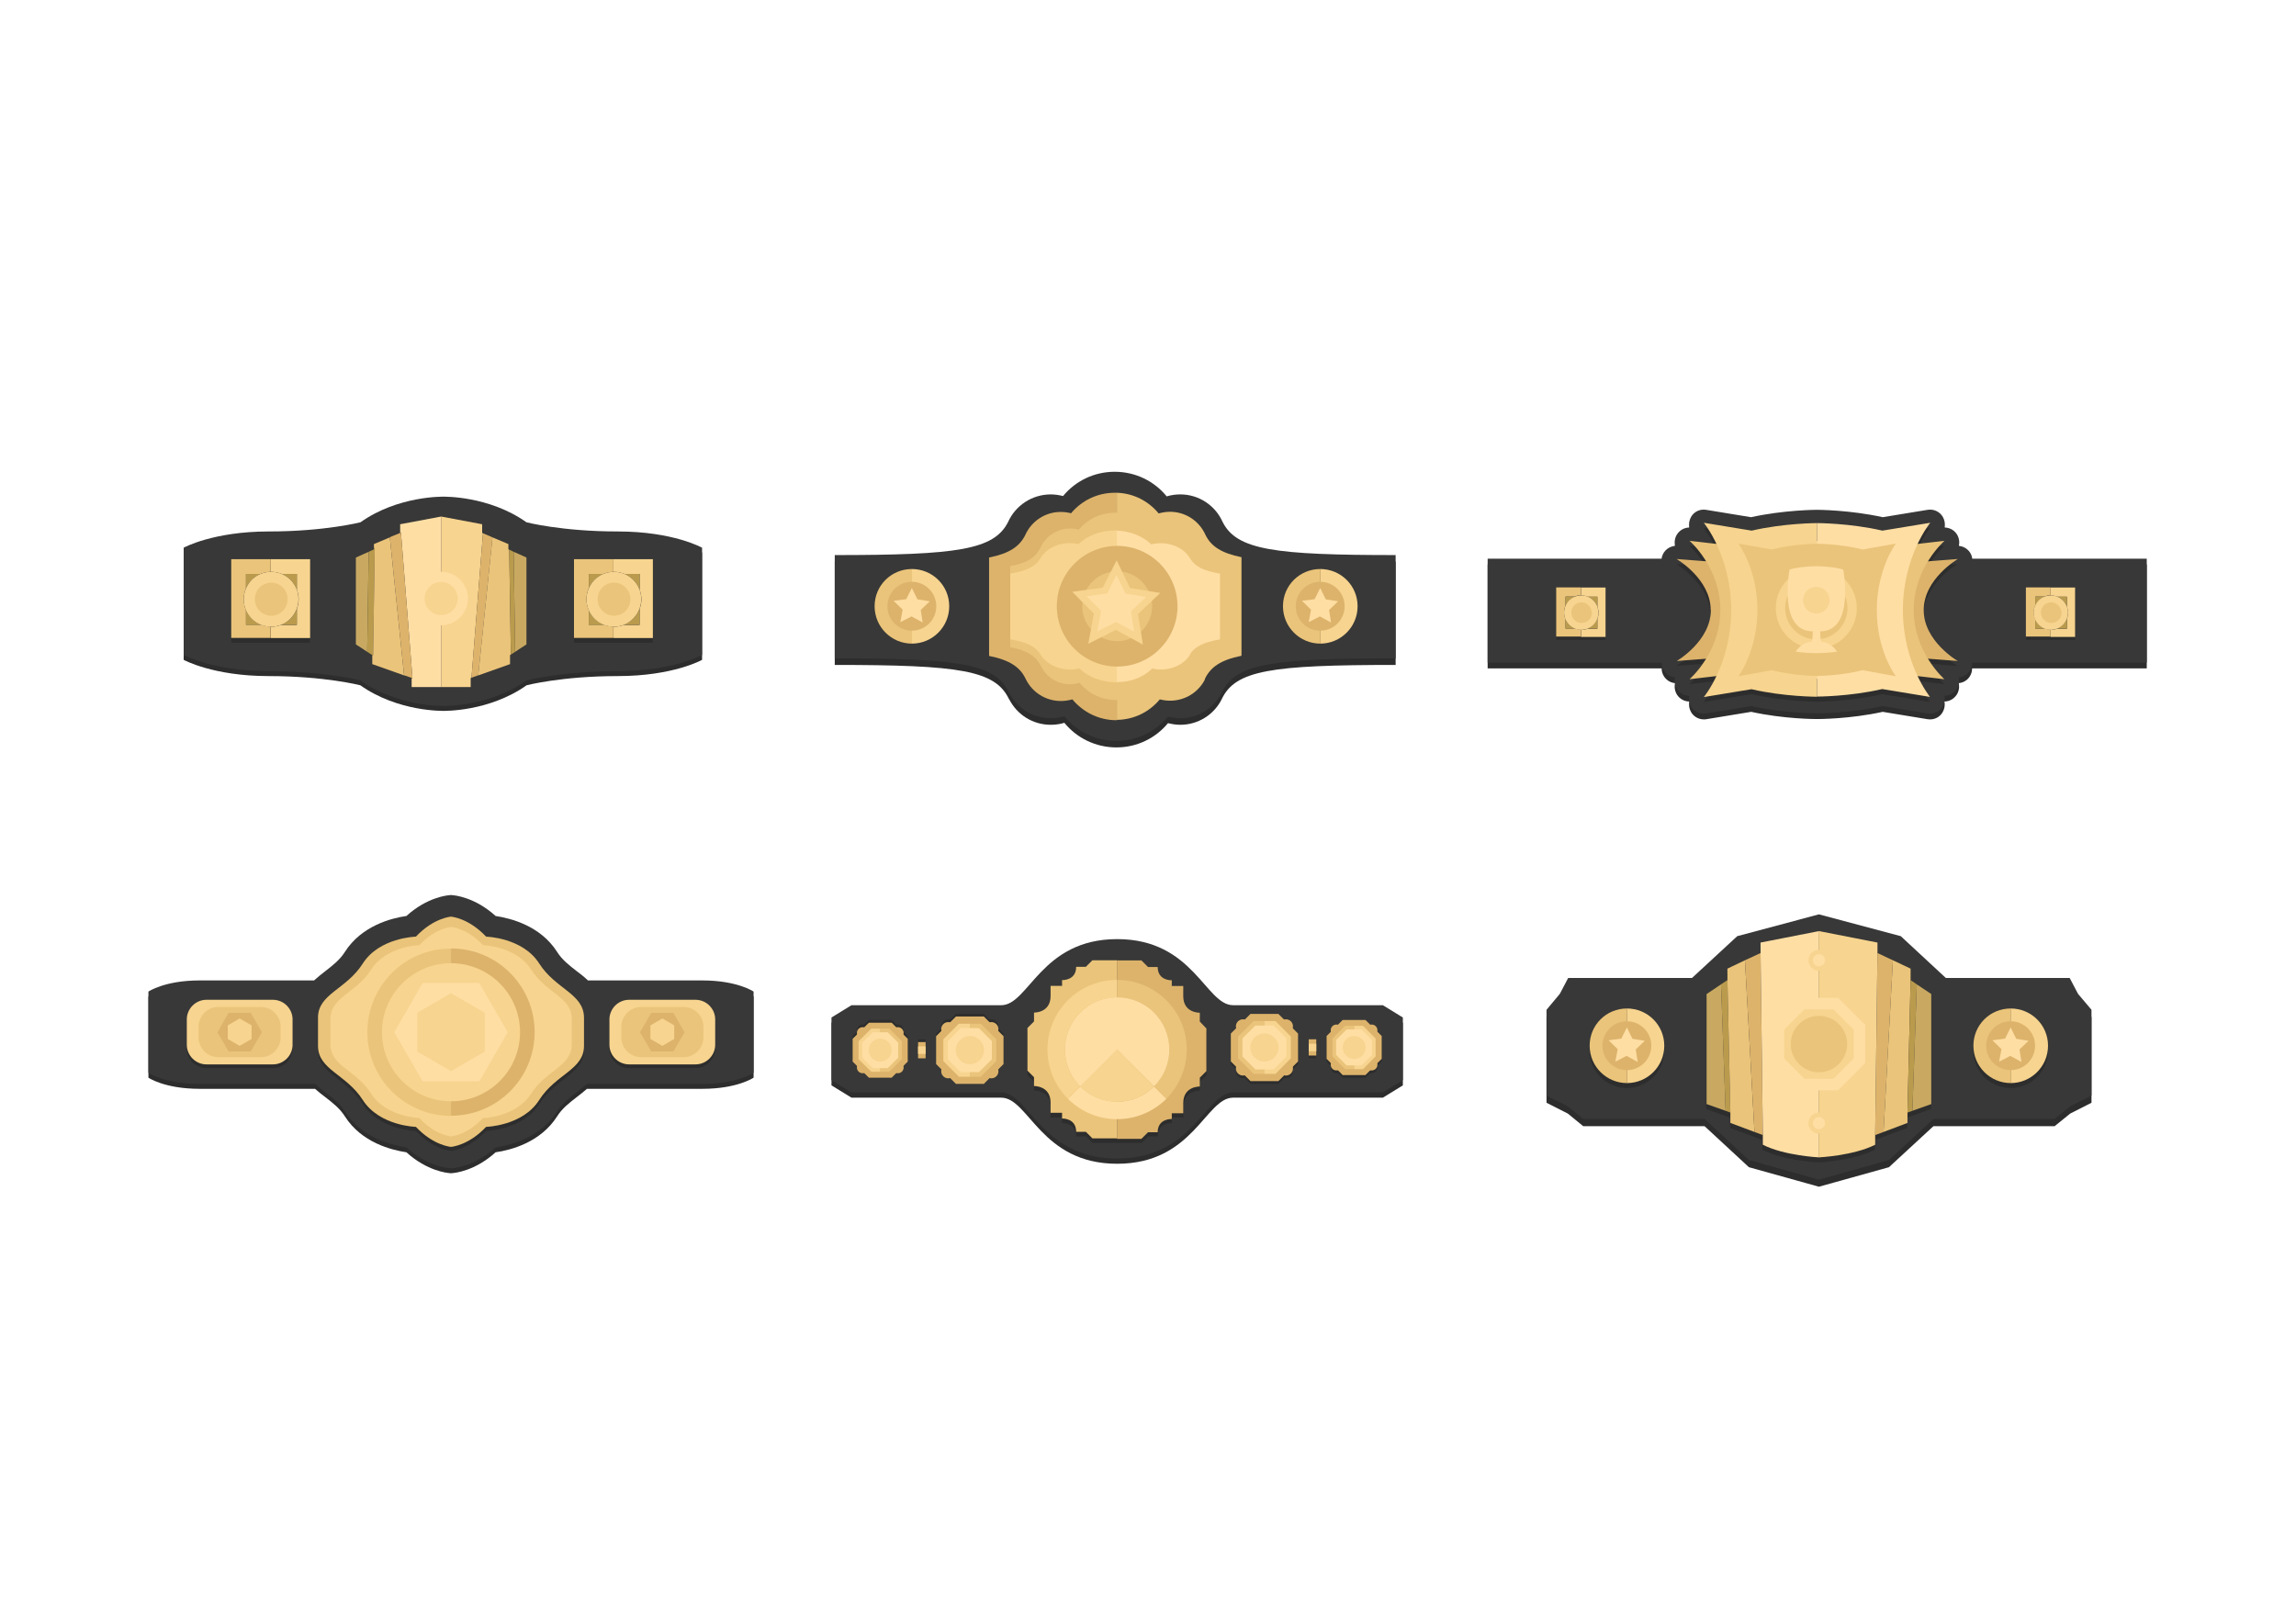 <?xml version="1.0" encoding="utf-8"?>
<!-- Generator: Adobe Illustrator 19.0.0, SVG Export Plug-In . SVG Version: 6.00 Build 0)  -->
<svg version="1.1" id="Layer_1" xmlns="http://www.w3.org/2000/svg" xmlns:xlink="http://www.w3.org/1999/xlink" x="0px" y="0px"
	 viewBox="0 0 1400 980" style="enable-background:new 0 0 1400 980;" xml:space="preserve">
<style type="text/css">
	.st0{fill:#2D2D2D;}
	.st1{fill:#383838;}
	.st2{fill:#F7D48F;}
	.st3{fill:#FFDEA4;}
	.st4{fill:#C9A961;}
	.st5{fill:#BA9B4D;}
	.st6{fill:#EAC47A;}
	.st7{fill:#DDB36B;}
	.st8{fill:none;}
</style>
<g id="XMLID_75_">
	<path id="XMLID_59_" class="st0" d="M376.6,327.1c-34,0-55.6-5.6-55.6-5.6c-23-16.3-50.6-15.6-50.6-15.6s-27.6-0.7-50.6,15.6
		c0,0-21.9,5.6-55.9,5.6S112,337,112,337v32.5v32.9c0,0,17.9,9.9,51.9,9.9s55.8,5.6,55.8,5.6c23,16.3,50.7,15.6,50.7,15.6
		s27.7,0.7,50.7-15.6c0,0,21.5-5.6,55.5-5.6s51.5-9.9,51.5-9.9v-32.9V337C428,337,410.6,327.1,376.6,327.1z"/>
	<path id="XMLID_60_" class="st1" d="M376.6,324.1c-34,0-55.6-5.6-55.6-5.6c-23-16.3-50.6-15.6-50.6-15.6s-27.6-0.7-50.6,15.6
		c0,0-21.9,5.6-55.9,5.6S112,334,112,334v32.5v32.9c0,0,17.9,9.9,51.9,9.9s55.8,5.6,55.8,5.6c23,16.3,50.7,15.6,50.7,15.6
		s27.7,0.7,50.7-15.6c0,0,21.5-5.6,55.5-5.6s51.5-9.9,51.5-9.9v-32.9V334C428,334,410.6,324.1,376.6,324.1z"/>
	<g id="XMLID_81_">
		<polygon id="XMLID_86_" class="st2" points="294,325 294,319.7 269,315 269,419 269.5,419 287,419 287,413.5 287.5,413.3 
			294.5,325.2 		"/>
		<path id="XMLID_87_" class="st3" d="M244,319.7v4.8c0.3,0.3,0.5,0.5,0.5,0.5l7,88.5l-0.5,0.4v5.1h18V315L244,319.7z"/>
		<polygon id="XMLID_88_" class="st4" points="217,340 217,393 220.6,395.3 223.9,397.5 224.8,336.5 		"/>
		<polygon id="XMLID_89_" class="st5" points="228.5,335 228,333.8 228,335 227.2,335.4 224.8,336.5 223.9,397.5 227,399.5 
			227,399.9 227.5,399.5 		"/>
		<polygon id="XMLID_90_" class="st6" points="228,331.8 228,333.8 228.5,335 227.5,399.5 227,399.9 227,405 245.6,411.6 
			246.4,411.9 237.7,327.7 		"/>
		<path id="XMLID_99_" class="st7" d="M244.5,325c0,0-0.2-0.2-0.5-0.5v0.5l-4.6,1.9l-1.7,0.7l8.7,84.2l4.6,1.6v0.4l0.5-0.4
			L244.5,325z"/>
		<polygon id="XMLID_100_" class="st7" points="299.2,327.2 294.5,325.2 287.5,413.3 291.1,412 291.6,411.9 300.3,327.7 		"/>
		<polygon id="XMLID_101_" class="st6" points="310,335 310,331.8 300.3,327.7 291.6,411.9 311,405 311,399.5 311.5,399.2 
			310.5,335.2 		"/>
		<polygon id="XMLID_102_" class="st4" points="316.4,337.9 313.2,336.5 314.1,397.5 317.6,395.2 321,393 321,340 		"/>
		<polygon id="XMLID_106_" class="st5" points="310.5,335.2 311.5,399.2 314.1,397.5 313.2,336.5 		"/>
	</g>
	<g id="XMLID_40_">
		<polygon id="XMLID_114_" class="st0" points="165,344 141,344 141,392 165,392 189,392 189,344 		"/>
		<g id="XMLID_67_">
			<g id="XMLID_105_">
				<path id="XMLID_113_" class="st8" d="M150,350v8.8c-0.9,2-1.4,4.3-1.4,6.7s0.5,4.6,1.4,6.7v8.9h9.3c1.8,0.7,3.7,1.1,5.7,1.1
					v-33.4c-2.2,0-4.3,0.5-6.2,1.3H150z"/>
				<path id="XMLID_112_" class="st8" d="M165.3,382.1c2.1,0,4.2-0.4,6-1.1h9.6v-9.7c0.7-1.8,1.1-3.8,1.1-5.9s-0.4-4-1.1-5.9V350
					h-9.2c-2-0.8-4.2-1.3-6.5-1.3c-0.1,0-0.2,0-0.3,0v33.4C165.1,382.1,165.2,382.1,165.3,382.1z"/>
				<path id="XMLID_111_" class="st2" d="M189,341h-24v7.7c0.1,0,0.2,0,0.3,0c2.3,0,4.5,0.5,6.5,1.3h9.2v9.6
					c0.7,1.8,1.1,3.8,1.1,5.9s-0.4,4-1.1,5.9v9.7h-9.6c-1.9,0.7-3.9,1.1-6,1.1c-0.1,0-0.2,0-0.3,0v6.9h24V341z"/>
				<path id="XMLID_110_" class="st6" d="M159.3,381H150v-8.9c-0.9-2-1.4-4.3-1.4-6.7s0.5-4.6,1.4-6.7V350h8.8
					c1.9-0.8,4-1.2,6.2-1.3V341h-24v48h24v-6.9C163,382.1,161.1,381.7,159.3,381z"/>
			</g>
			<path id="XMLID_104_" class="st5" d="M171.4,381h9.6v-9.7C179.3,375.7,175.8,379.3,171.4,381z"/>
			<path id="XMLID_103_" class="st5" d="M181,359.6V350h-9.2C176.1,351.8,179.4,355.3,181,359.6z"/>
			<path id="XMLID_72_" class="st5" d="M150,372.1v8.9h9.3C155.1,379.4,151.8,376.2,150,372.1z"/>
			<path id="XMLID_71_" class="st5" d="M158.8,350H150v8.8C151.7,354.8,154.9,351.7,158.8,350z"/>
			<path id="XMLID_69_" class="st2" d="M181,359.6c-1.6-4.3-4.9-7.8-9.2-9.6c-2-0.8-4.2-1.3-6.5-1.3s-4.5,0.5-6.5,1.3
				c-4,1.7-7.1,4.8-8.8,8.8c-0.9,2-1.4,4.3-1.4,6.7s0.5,4.6,1.4,6.7c1.8,4.1,5.1,7.3,9.3,8.9c1.9,0.7,3.9,1.1,6,1.1s4.2-0.4,6-1.1
				c4.4-1.7,7.9-5.3,9.6-9.7c0.7-1.8,1.1-3.8,1.1-5.9S181.7,361.4,181,359.6z"/>
			<path id="XMLID_68_" class="st6" d="M174.8,361.9c-1-2.6-3-4.7-5.5-5.8c-1.2-0.5-2.5-0.8-3.9-0.8s-2.7,0.3-3.9,0.8
				c-2.4,1-4.3,2.9-5.3,5.3c-0.5,1.2-0.8,2.6-0.8,4s0.3,2.8,0.8,4c1.1,2.5,3.1,4.4,5.6,5.4c1.1,0.4,2.4,0.7,3.6,0.7s2.5-0.3,3.6-0.7
				c2.7-1,4.8-3.2,5.8-5.9c0.4-1.1,0.6-2.3,0.6-3.5C175.4,364.2,175.2,363,174.8,361.9z"/>
		</g>
	</g>
	<g id="XMLID_62_">
		<polygon id="XMLID_98_" class="st0" points="374,344 350,344 350,392 374,392 398,392 398,344 		"/>
		<g id="XMLID_63_">
			<g id="XMLID_93_">
				<path id="XMLID_97_" class="st8" d="M359,350v8.8c-0.9,2-1.4,4.3-1.4,6.7s0.5,4.6,1.4,6.7v8.9h9.3c1.8,0.7,3.7,1.1,5.7,1.1
					v-33.4c-2.2,0-4.3,0.5-6.2,1.3H359z"/>
				<path id="XMLID_96_" class="st8" d="M374.3,382.1c2.1,0,4.2-0.4,6-1.1h9.6v-9.7c0.7-1.8,1.1-3.8,1.1-5.9s-0.4-4-1.1-5.9V350
					h-9.2c-2-0.8-4.2-1.3-6.5-1.3c-0.1,0-0.2,0-0.3,0v33.4C374.1,382.1,374.2,382.1,374.3,382.1z"/>
				<path id="XMLID_95_" class="st2" d="M398,341h-24v7.7c0.1,0,0.2,0,0.3,0c2.3,0,4.5,0.5,6.5,1.3h9.2v9.6c0.7,1.8,1.1,3.8,1.1,5.9
					s-0.4,4-1.1,5.9v9.7h-9.6c-1.9,0.7-3.9,1.1-6,1.1c-0.1,0-0.2,0-0.3,0v6.9h24V341z"/>
				<path id="XMLID_94_" class="st6" d="M368.3,381H359v-8.9c-0.9-2-1.4-4.3-1.4-6.7s0.5-4.6,1.4-6.7V350h8.8c1.9-0.8,4-1.2,6.2-1.3
					V341h-24v48h24v-6.9C372,382.1,370.1,381.7,368.3,381z"/>
			</g>
			<path id="XMLID_92_" class="st5" d="M380.4,381h9.6v-9.7C388.3,375.7,384.8,379.3,380.4,381z"/>
			<path id="XMLID_91_" class="st5" d="M390,359.6V350h-9.2C385.1,351.8,388.4,355.3,390,359.6z"/>
			<path id="XMLID_70_" class="st5" d="M359,372.1v8.9h9.3C364.1,379.4,360.8,376.2,359,372.1z"/>
			<path id="XMLID_66_" class="st5" d="M367.8,350H359v8.8C360.7,354.8,363.9,351.7,367.8,350z"/>
			<path id="XMLID_65_" class="st2" d="M390,359.6c-1.6-4.3-4.9-7.8-9.2-9.6c-2-0.8-4.2-1.3-6.5-1.3s-4.5,0.5-6.5,1.3
				c-4,1.7-7.1,4.8-8.8,8.8c-0.9,2-1.4,4.3-1.4,6.7s0.5,4.6,1.4,6.7c1.8,4.1,5.1,7.3,9.3,8.9c1.9,0.7,3.9,1.1,6,1.1s4.2-0.4,6-1.1
				c4.4-1.7,7.9-5.3,9.6-9.7c0.7-1.8,1.1-3.8,1.1-5.9S390.7,361.4,390,359.6z"/>
			<path id="XMLID_64_" class="st6" d="M383.8,361.9c-1-2.6-3-4.7-5.5-5.8c-1.2-0.5-2.5-0.8-3.9-0.8s-2.7,0.3-3.9,0.8
				c-2.4,1-4.3,2.9-5.3,5.3c-0.5,1.2-0.8,2.6-0.8,4s0.3,2.8,0.8,4c1.1,2.5,3.1,4.4,5.6,5.4c1.1,0.4,2.4,0.7,3.6,0.7s2.5-0.3,3.6-0.7
				c2.7-1,4.8-3.2,5.8-5.9c0.4-1.1,0.6-2.3,0.6-3.5C384.4,364.2,384.2,363,383.8,361.9z"/>
		</g>
	</g>
	<circle id="XMLID_61_" class="st3" cx="269" cy="365" r="16.3"/>
	<circle id="XMLID_74_" class="st2" cx="269" cy="365" r="10.1"/>
</g>
<g id="XMLID_50_">
	<path id="XMLID_43_" class="st0" d="M745.5,322.3c-4.4-9.9-14.3-16.8-25.8-16.8c-2.9,0-5.6,0.4-8.3,1.2c-7.5-9.2-18.9-15-31.7-15
		c-12.7,0-24,5.7-31.5,14.8c-2.4-0.6-4.9-1-7.5-1c-11.5,0-21.6,6.9-26,16.8c-8.6,17-30.7,20.2-105.7,20.2V374v31.5
		c76,0,98,3.2,106.3,21l0.1,0c4.7,9.2,14.2,15.5,25.3,15.5c2.9,0,5.7-0.4,8.3-1.2c7.5,9.2,19,15,31.7,15c12.7,0,24-5.7,31.5-14.8
		c2.4,0.6,4.9,1,7.5,1c11,0,20.6-6.3,25.2-15.5l0,0c8.3-17.8,30.1-21,106.1-21V374v-31.5C777,342.5,754.1,339.4,745.5,322.3z"/>
	<path id="XMLID_2_" class="st1" d="M745.5,318.3c-4.4-9.9-14.3-16.8-25.8-16.8c-2.9,0-5.6,0.4-8.3,1.2c-7.5-9.2-18.9-15-31.7-15
		c-12.7,0-24,5.7-31.5,14.8c-2.4-0.6-4.9-1-7.5-1c-11.5,0-21.6,6.9-26,16.8c-8.6,17-30.7,20.2-105.7,20.2V370v31.5
		c76,0,98,3.2,106.3,21l0.1,0c4.7,9.2,14.2,15.5,25.3,15.5c2.9,0,5.7-0.4,8.3-1.2c7.5,9.2,19,15,31.7,15c12.7,0,24-5.7,31.5-14.8
		c2.4,0.6,4.9,1,7.5,1c11,0,20.6-6.3,25.2-15.5l0,0c8.3-17.8,30.1-21,106.1-21V370v-31.5C777,338.5,754.1,335.4,745.5,318.3z"/>
	<g id="XMLID_13_">
		<g id="XMLID_15_">
			<path id="XMLID_16_" class="st2" d="M805,347v45.5c12.6,0,22.8-10.2,22.8-22.8C827.8,357.1,817.6,347,805,347z"/>
			<path id="XMLID_17_" class="st6" d="M782.3,369.7c0,12.6,10.2,22.8,22.8,22.8V347C792.4,347,782.3,357.1,782.3,369.7z"/>
		</g>
		<circle id="XMLID_14_" class="st7" cx="805" cy="369.7" r="14.9"/>
		<polygon id="XMLID_12_" class="st3" points="810.4,372 811.6,379.6 804.8,375.9 798,379.4 799.4,371.8 793.9,366.4 801.6,365.4 
			805,358.6 808.4,365.5 815.9,366.7 		"/>
	</g>
	<g id="XMLID_21_">
		<g id="XMLID_24_">
			<path id="XMLID_26_" class="st2" d="M556,347v45.5c12.6,0,22.8-10.2,22.8-22.8C578.8,357.1,568.6,347,556,347z"/>
			<path id="XMLID_25_" class="st6" d="M533.3,369.7c0,12.6,10.2,22.8,22.8,22.8V347C543.4,347,533.3,357.1,533.3,369.7z"/>
		</g>
		<circle id="XMLID_23_" class="st7" cx="556" cy="369.7" r="14.9"/>
		<polygon id="XMLID_22_" class="st3" points="561.4,372 562.6,379.6 555.8,375.9 549,379.4 550.4,371.8 544.9,366.4 552.6,365.4 
			556,358.6 559.4,365.5 566.9,366.7 		"/>
	</g>
	<g id="XMLID_19_">
		<g id="XMLID_5_">
			<g id="XMLID_3_">
				<path id="XMLID_4_" class="st7" d="M679.7,300.5c-10.7,0-20.3,4.9-26.6,12.5c-2-0.5-4.1-0.8-6.3-0.8c-9.7,0-18,5.8-21.7,14.2
					c-3.5,6.9-9.6,11.1-22,13.6v60c12.9,2.6,19.1,7,22.5,14.4l0,0c3.9,7.8,12,13.1,21.3,13.1c2.4,0,4.8-0.4,7-1
					c6.4,7.7,16,12.7,26.8,12.7c0.1,0,0.3,0,0.4,0V300.5C680.6,300.5,680.1,300.5,679.7,300.5z"/>
				<path id="XMLID_7_" class="st6" d="M735.1,326.3c-3.7-8.4-12-14.2-21.7-14.2c-2.4,0-4.7,0.4-6.9,1c-6.1-7.4-15.2-12.3-25.5-12.6
					V439c10.5-0.1,19.9-4.9,26.2-12.5c2,0.5,4.1,0.8,6.3,0.8c9.3,0,17.4-5.3,21.3-13.1l-0.2,0c3.4-7.3,9.6-11.7,22.4-14.3v-60.1
					C744.8,337.3,738.5,333.2,735.1,326.3z"/>
			</g>
			<path id="XMLID_9_" class="st6" d="M725.7,333.9c-3.1-6.9-10-11.7-18-11.7c-2,0-3.9,0.3-5.7,0.9c-5-6.1-13-10.1-21-10.4
				c-1,0-0.8,0-1.2,0c-8.8,0-16.8,4-22,10.3c-1.7-0.5-3.4-0.7-5.2-0.7c-8,0-15.1,4.8-18.2,11.7c-2.9,5.7-7.4,9.2-18.4,11.2v49.5
				c11,2.1,16,5.8,18.8,11.8l0.1,0c3.2,6.4,9.9,10.8,17.6,10.8c2,0,4-0.3,5.8-0.9c5.2,6.4,13.3,10.5,22.2,10.5c0.1,0,0.5,0,0.5,0
				c9-0.1,16.4-4.1,21.5-10.3c1.7,0.5,3.4,0.7,5.2,0.7c7.7,0,14.3-4.4,17.6-10.8l0,0c2.8-6.1,7.7-9.7,18.7-11.8v-49.6
				C733,343,728.6,339.6,725.7,333.9z"/>
			<g id="XMLID_6_">
				<path id="XMLID_8_" class="st3" d="M725.8,340.8c-3.1-5.6-9.9-9.5-18.1-9.5c-2,0-3.8,0.2-5.7,0.7c-5.1-5-13-8.2-21.1-8.4V416
					c0,0,0,0,0,0c9.1,0,16.5-3.3,21.7-8.3c1.7,0.4,3.4,0.6,5.2,0.6c7.7,0,14.4-3.6,17.7-8.8l-0.2,0c2.8-4.9,8.1-7.8,18.6-9.6v-40.1
					C733.5,348.1,728.7,345.3,725.8,340.8z"/>
				<path id="XMLID_10_" class="st2" d="M681,323.5c-1,0-0.8,0-1.2,0c-8.9,0-16.9,3.2-22.2,8.3c-1.7-0.4-3.4-0.6-5.2-0.6
					c-8.1,0-15,3.9-18.1,9.5c-2.9,4.6-7.9,7.4-18.3,9.1v40.1c10.5,1.7,15.9,4.7,18.7,9.6l0,0c3.3,5.2,10,8.8,17.7,8.8
					c2,0,4-0.2,5.8-0.7c5.3,5.2,13.4,8.5,22.4,8.5c0.1,0,0.4,0,0.4,0L681,323.5C681,323.5,681,323.5,681,323.5z"/>
			</g>
			<circle id="XMLID_1_" class="st7" cx="681.2" cy="369.7" r="36.8"/>
			<circle id="XMLID_11_" class="st6" cx="681.2" cy="369.7" r="21.3"/>
		</g>
		<polygon id="XMLID_18_" class="st2" points="693.9,374.5 696.9,393.1 680.4,384.1 663.6,392.6 667,374.2 653.8,360.9 672.4,358.4 
			680.9,341.7 689,358.6 707.5,361.6 		"/>
		<polygon id="XMLID_42_" class="st3" points="689.6,372.8 691.6,385.3 680.5,379.3 669.1,385 671.4,372.5 662.5,363.6 675.1,361.9 
			680.8,350.6 686.3,362 698.9,364 		"/>
	</g>
</g>
<g id="XMLID_46_">
	<g id="XMLID_44_">
		<path id="XMLID_84_" class="st0" d="M1309,344.2h-106.4c-0.1-0.5-0.2-1-0.3-1.5c-1.1-3.5-4.2-6-7.9-6.3c0.5-1.9,0.3-3.9-0.5-5.8
			c-1.4-3.3-4.7-5.4-8.2-5.4c0.5-2.1,0.1-4.4-1-6.4c-1.9-3.3-5.6-5-9.3-4.4l-27.4,4.5c-19.9-4.4-39.3-4.5-40.1-4.5
			s-20.2,0.1-40.2,4.5l-27.4-4.5c-3.7-0.6-7.4,1.1-9.2,4.4c-1.1,2-1.5,4.3-1,6.4c-3.5,0-6.7,2.1-8.2,5.4c-0.8,1.9-1,3.9-0.5,5.8
			c-3.6,0.3-6.8,2.7-7.9,6.3c-0.2,0.5-0.3,1-0.3,1.5H907.1v63.4h106.1c0,0.9,0.1,1.8,0.4,2.7c1.1,3.5,4.2,6,7.8,6.3
			c-0.5,1.9-0.3,3.9,0.5,5.8c1.4,3.3,4.7,5.4,8.2,5.4c-0.5,2.1-0.1,4.4,1,6.4c1.6,2.8,4.6,4.5,7.8,4.5c0.5,0,1,0,1.5-0.1l27.4-4.5
			c19.9,4.4,39.3,4.4,40.1,4.4c0.8,0,20.2,0,40.1-4.4l27.4,4.5c3.7,0.6,7.4-1.1,9.2-4.4c1.1-2,1.5-4.3,1-6.4c3.5,0,6.7-2.1,8.2-5.4
			c0.8-1.9,1-3.9,0.5-5.8c3.6-0.3,6.7-2.7,7.8-6.3c0.3-0.9,0.4-1.8,0.4-2.7H1309V344.2z"/>
		<path id="XMLID_107_" class="st1" d="M1309,340.7h-106.4c-0.1-0.5-0.2-1-0.3-1.5c-1.1-3.5-4.2-6-7.9-6.3c0.5-1.9,0.3-3.9-0.5-5.8
			c-1.4-3.3-4.7-5.4-8.2-5.4c0.5-2.1,0.1-4.4-1-6.4c-1.9-3.3-5.6-5-9.3-4.4l-27.4,4.5c-19.9-4.4-39.3-4.5-40.1-4.5
			s-20.2,0.1-40.2,4.5l-27.4-4.5c-3.7-0.6-7.4,1.1-9.2,4.4c-1.1,2-1.5,4.3-1,6.4c-3.5,0-6.7,2.1-8.2,5.4c-0.8,1.9-1,3.9-0.5,5.8
			c-3.6,0.3-6.8,2.7-7.9,6.3c-0.2,0.5-0.3,1-0.3,1.5H907.1v63.4h106.1c0,0.9,0.1,1.8,0.4,2.7c1.1,3.5,4.2,6,7.8,6.3
			c-0.5,1.9-0.3,3.9,0.5,5.8c1.4,3.3,4.7,5.4,8.2,5.4c-0.5,2.1-0.1,4.4,1,6.4c1.6,2.8,4.6,4.5,7.8,4.5c0.5,0,1,0,1.5-0.1l27.4-4.5
			c19.9,4.4,39.3,4.4,40.1,4.4c0.8,0,20.2,0,40.1-4.4l27.4,4.5c3.7,0.6,7.4-1.1,9.2-4.4c1.1-2,1.5-4.3,1-6.4c3.5,0,6.7-2.1,8.2-5.4
			c0.8-1.9,1-3.9,0.5-5.8c3.6-0.3,6.7-2.7,7.8-6.3c0.3-0.9,0.4-1.8,0.4-2.7H1309V340.7z"/>
		<path id="XMLID_146_" class="st0" d="M1172.9,375L1172.9,375c0.1-19,20.8-31.1,20.8-31.1l-18.1,1.4c4.9-8,10.1-12.5,10.1-12.5
			l-16.5,1.9c4-8.3,7.7-12.8,7.7-12.8l-29.2,4.8c-19.8-4.6-39.9-4.6-39.9-4.6s-20.1,0-39.9,4.6l-29.2-4.8c0,0,3.8,4.5,7.7,12.8
			l-16.4-1.9c0,0,5.2,4.5,10.1,12.5l-18.1-1.4c0,0,20.8,12.1,20.8,31.1h0.1c0,19-20.8,31.1-20.8,31.1l18.2-1.4
			c-4.9,8-10.2,12.5-10.2,12.5l16.5-1.9c-4,8.3-7.7,12.8-7.7,12.8l29.1-4.8c19.8,4.6,39.9,4.6,39.9,4.6s20.1,0,39.8-4.6l29.1,4.8
			c0,0-3.8-4.5-7.7-12.8l16.5,1.9c0,0-5.2-4.5-10.2-12.5l18.2,1.4C1193.7,406.1,1172.9,394,1172.9,375z"/>
		<g id="XMLID_47_">
			<path id="XMLID_145_" class="st7" d="M1173,372c0-19,20.8-31.1,20.8-31.1l-36.2,2.8C1133,341,1108,341,1108,341s-25,0-49.5,2.7
				l-36.2-2.8c0,0,20.8,12.1,20.8,31.1h0.1c0,19-20.8,31.1-20.8,31.1l36.2-2.8c24.5,2.7,49.5,2.7,49.5,2.7s25,0,49.5-2.7l36.2,2.8
				C1193.7,403.1,1172.9,391,1173,372L1173,372z"/>
			<path id="XMLID_144_" class="st6" d="M1166.9,372c0-26,18.8-42.2,18.8-42.2l-32.8,3.8c-22.3-3.7-44.9-3.7-44.9-3.7
				s-22.7,0-44.9,3.7l-32.9-3.8c0,0,18.8,16.2,18.8,42.2h0c0,26-18.8,42.2-18.8,42.2l32.8-3.8c22.3,3.7,44.9,3.6,44.9,3.6
				s22.6,0,44.9-3.6l32.8,3.8C1185.7,414.2,1166.9,398,1166.9,372L1166.9,372z"/>
			<g id="XMLID_141_">
				<path id="XMLID_143_" class="st2" d="M1068.1,323.6l-29.2-4.8c0,0,16.7,20.2,16.7,53.2h0c0,33-16.7,53.1-16.7,53.1l29.1-4.8
					c19.8,4.6,39.9,4.6,39.9,4.6V319C1108,319,1087.9,319,1068.1,323.6z"/>
				<path id="XMLID_142_" class="st3" d="M1160.3,372c0-33,16.7-53.2,16.7-53.2l-29.2,4.8c-19.8-4.6-39.9-4.6-39.9-4.6v105.8
					c0,0,20.1,0,39.8-4.6l29.1,4.8C1177,425.1,1160.3,405,1160.3,372L1160.3,372z"/>
			</g>
			<path id="XMLID_140_" class="st6" d="M1144.4,372c0-25,11.6-40.5,11.6-40.5l-20.3,3.6c-13.7-3.5-27.7-3.5-27.7-3.5
				s-14,0-27.7,3.5l-20.3-3.6c0,0,11.6,15.5,11.6,40.5h0c0,25-11.6,40.4-11.6,40.4l20.3-3.7c13.7,3.5,27.7,3.5,27.7,3.5
				s14,0,27.7-3.5l20.3,3.7C1156,412.4,1144.3,397,1144.4,372L1144.4,372z"/>
			<circle id="XMLID_139_" class="st2" cx="1107.5" cy="370.9" r="24.7"/>
			<circle id="XMLID_138_" class="st6" cx="1107.5" cy="370.9" r="19"/>
			<path id="XMLID_137_" class="st3" d="M1123.9,347.3c-6.2-1.8-15-2-15.9-2v0c0,0-0.4,0-0.4,0c0,0-0.5,0-0.5,0v0
				c-0.9,0-9.7,0.2-15.9,2c0,0-7.3,37.7,14.1,37.7c0,0,0.2,3.7-0.6,6.4c0,0-5.6-0.3-9.8,6c0,0,5.6,0.9,12.2,0.9v0c0,0,0.5,0,0.5,0
				c0,0,0.4,0,0.4,0v0c6.6,0,12.2-0.9,12.2-0.9c-4.2-6.3-9.7-6-9.7-6c-0.8-2.7-0.6-6.4-0.6-6.4
				C1131.2,385,1123.9,347.3,1123.9,347.3z"/>
		</g>
		<g id="XMLID_48_">
			<polygon id="XMLID_122_" class="st0" points="964,360.2 949,360.2 949,390.2 964,390.2 979,390.2 979,360.2 			"/>
			<g id="XMLID_49_">
				<g id="XMLID_117_">
					<path id="XMLID_121_" class="st8" d="M954.6,363.9v5.5c-0.6,1.3-0.9,2.7-0.9,4.2c0,1.5,0.3,2.9,0.9,4.2v5.6h5.8
						c1.1,0.4,2.3,0.7,3.6,0.7v-20.9c-1.4,0-2.7,0.3-3.8,0.8H954.6z"/>
					<path id="XMLID_120_" class="st8" d="M964.2,384c1.3,0,2.6-0.3,3.8-0.7h6v-6.1c0.4-1.1,0.7-2.4,0.7-3.7c0-1.3-0.2-2.5-0.7-3.7
						v-6h-5.7c-1.2-0.5-2.6-0.8-4.1-0.8c-0.1,0-0.1,0-0.2,0V384C964.1,384,964.1,384,964.2,384z"/>
					<path id="XMLID_119_" class="st2" d="M979,358.3h-15v4.8c0.1,0,0.1,0,0.2,0c1.4,0,2.8,0.3,4.1,0.8h5.7v6
						c0.4,1.1,0.7,2.4,0.7,3.7c0,1.3-0.2,2.5-0.7,3.7v6.1h-6c-1.2,0.5-2.4,0.7-3.8,0.7c-0.1,0-0.1,0-0.2,0v4.3h15V358.3z"/>
					<path id="XMLID_118_" class="st6" d="M960.4,383.3h-5.8v-5.6c-0.6-1.3-0.9-2.7-0.9-4.2c0-1.5,0.3-2.9,0.9-4.2v-5.5h5.5
						c1.2-0.5,2.5-0.8,3.8-0.8v-4.8h-15v30h15V384C962.7,384,961.5,383.7,960.4,383.3z"/>
				</g>
				<path id="XMLID_116_" class="st5" d="M968,383.3h6v-6.1C972.9,380,970.7,382.2,968,383.3z"/>
				<path id="XMLID_115_" class="st5" d="M974,369.9v-6h-5.7C970.9,365.1,973,367.2,974,369.9z"/>
				<path id="XMLID_109_" class="st5" d="M954.6,377.7v5.6h5.8C957.8,382.3,955.7,380.3,954.6,377.7z"/>
				<path id="XMLID_108_" class="st5" d="M960.1,363.9h-5.5v5.5C955.7,367,957.7,365,960.1,363.9z"/>
				<path id="XMLID_85_" class="st2" d="M974,369.9c-1-2.7-3.1-4.9-5.7-6c-1.2-0.5-2.6-0.8-4.1-0.8c-1.4,0-2.8,0.3-4.1,0.8
					c-2.5,1-4.5,3-5.5,5.5c-0.6,1.3-0.9,2.7-0.9,4.2c0,1.5,0.3,2.9,0.9,4.2c1.1,2.5,3.2,4.6,5.8,5.6c1.2,0.5,2.4,0.7,3.8,0.7
					c1.3,0,2.6-0.3,3.8-0.7c2.8-1.1,5-3.3,6-6.1c0.4-1.1,0.7-2.4,0.7-3.7C974.6,372.3,974.4,371.1,974,369.9z"/>
				<path id="XMLID_73_" class="st6" d="M970.1,371.4c-0.6-1.6-1.9-2.9-3.4-3.6c-0.8-0.3-1.6-0.5-2.4-0.5s-1.7,0.2-2.4,0.5
					c-1.5,0.6-2.7,1.8-3.3,3.3c-0.3,0.8-0.5,1.6-0.5,2.5c0,0.9,0.2,1.7,0.5,2.5c0.7,1.5,1.9,2.7,3.5,3.4c0.7,0.3,1.5,0.4,2.3,0.4
					s1.6-0.2,2.3-0.4c1.7-0.6,3-2,3.6-3.7c0.3-0.7,0.4-1.4,0.4-2.2C970.5,372.8,970.3,372.1,970.1,371.4z"/>
			</g>
		</g>
		<g id="XMLID_123_">
			<polygon id="XMLID_136_" class="st0" points="1250.4,360.2 1235.4,360.2 1235.4,390.2 1250.4,390.2 1265.3,390.2 1265.3,360.2 
							"/>
			<g id="XMLID_124_">
				<g id="XMLID_131_">
					<path id="XMLID_135_" class="st8" d="M1241,363.9v5.5c-0.6,1.3-0.9,2.7-0.9,4.2c0,1.5,0.3,2.9,0.9,4.2v5.6h5.8
						c1.1,0.4,2.3,0.7,3.6,0.7v-20.9c-1.4,0-2.7,0.3-3.8,0.8H1241z"/>
					<path id="XMLID_134_" class="st8" d="M1250.6,384c1.3,0,2.6-0.3,3.8-0.7h6v-6.1c0.4-1.1,0.7-2.4,0.7-3.7c0-1.3-0.2-2.5-0.7-3.7
						v-6h-5.7c-1.2-0.5-2.6-0.8-4.1-0.8c-0.1,0-0.1,0-0.2,0V384C1250.4,384,1250.5,384,1250.6,384z"/>
					<path id="XMLID_133_" class="st2" d="M1265.3,358.3h-15v4.8c0.1,0,0.1,0,0.2,0c1.4,0,2.8,0.3,4.1,0.8h5.7v6
						c0.4,1.1,0.7,2.4,0.7,3.7c0,1.3-0.2,2.5-0.7,3.7v6.1h-6c-1.2,0.5-2.4,0.7-3.8,0.7c-0.1,0-0.1,0-0.2,0v4.3h15V358.3z"/>
					<path id="XMLID_132_" class="st6" d="M1246.8,383.3h-5.8v-5.6c-0.6-1.3-0.9-2.7-0.9-4.2c0-1.5,0.3-2.9,0.9-4.2v-5.5h5.5
						c1.2-0.5,2.5-0.8,3.8-0.8v-4.8h-15v30h15V384C1249.1,384,1247.9,383.7,1246.8,383.3z"/>
				</g>
				<path id="XMLID_130_" class="st5" d="M1254.3,383.3h6v-6.1C1259.3,380,1257.1,382.2,1254.3,383.3z"/>
				<path id="XMLID_129_" class="st5" d="M1260.3,369.9v-6h-5.7C1257.3,365.1,1259.3,367.2,1260.3,369.9z"/>
				<path id="XMLID_128_" class="st5" d="M1241,377.7v5.6h5.8C1244.2,382.3,1242.1,380.3,1241,377.7z"/>
				<path id="XMLID_127_" class="st5" d="M1246.5,363.9h-5.5v5.5C1242.1,367,1244,365,1246.5,363.9z"/>
				<path id="XMLID_126_" class="st2" d="M1260.3,369.9c-1-2.7-3.1-4.9-5.7-6c-1.2-0.5-2.6-0.8-4.1-0.8c-1.4,0-2.8,0.3-4.1,0.8
					c-2.5,1-4.5,3-5.5,5.5c-0.6,1.3-0.9,2.7-0.9,4.2c0,1.5,0.3,2.9,0.9,4.2c1.1,2.5,3.2,4.6,5.8,5.6c1.2,0.5,2.4,0.7,3.8,0.7
					c1.3,0,2.6-0.3,3.8-0.7c2.8-1.1,5-3.3,6-6.1c0.4-1.1,0.7-2.4,0.7-3.7C1261,372.3,1260.8,371.1,1260.3,369.9z"/>
				<path id="XMLID_125_" class="st6" d="M1256.5,371.4c-0.6-1.6-1.9-2.9-3.4-3.6c-0.8-0.3-1.6-0.5-2.4-0.5c-0.9,0-1.7,0.2-2.4,0.5
					c-1.5,0.6-2.7,1.8-3.3,3.3c-0.3,0.8-0.5,1.6-0.5,2.5c0,0.9,0.2,1.7,0.5,2.5c0.7,1.5,1.9,2.7,3.5,3.4c0.7,0.3,1.5,0.4,2.3,0.4
					s1.6-0.2,2.3-0.4c1.7-0.6,3-2,3.6-3.7c0.3-0.7,0.4-1.4,0.4-2.2C1256.9,372.8,1256.7,372.1,1256.5,371.4z"/>
			</g>
		</g>
	</g>
	<circle id="XMLID_45_" class="st2" cx="1107.5" cy="366" r="8.1"/>
</g>
<g id="XMLID_41_">
	<path id="XMLID_77_" class="st0" d="M428.3,600.9c-21.3,0-54.3,0-65,0c-1.1,0-2.7,0-4.8,0c-2.3-2.2-4.7-4.1-6.9-5.7
		c-4.5-3.5-8.8-6.8-11.9-11.7c-10.2-16-28.3-20.5-37.5-21.9c-12.7-11.5-24.9-12.6-26.4-12.7l-0.8-0.1l-0.8,0.1
		c-1.5,0.1-13.7,1.2-26.4,12.7c-9.1,1.3-27.3,5.9-37.5,21.9c-3.1,4.9-7.4,8.2-11.9,11.7c-2.2,1.7-4.6,3.6-6.9,5.7
		c-2.1,0-3.7,0-4.8,0c-10.7,0-43.7,0-65,0c-21.3,0-31.2,6.8-31.2,6.8v24.7v0.1v24.7c0,0,9.8,6.8,31.2,6.8c21.3,0,54.3,0,65,0
		c1.2,0,3.1,0,5.4,0c2.1,1.9,4.3,3.6,6.3,5.1c4.5,3.5,8.8,6.8,11.9,11.7c10.2,16,28.3,20.5,37.5,21.9c12.7,11.5,24.9,12.6,26.4,12.7
		l0.8,0.1l0.8-0.1c1.5-0.1,13.7-1.2,26.4-12.7c9.1-1.3,27.3-5.9,37.5-21.9c3.1-4.9,7.4-8.2,11.9-11.7c2-1.5,4.1-3.2,6.3-5.1
		c2.4,0,4.2,0,5.4,0c10.7,0,43.7,0,65,0c21.3,0,31.2-6.8,31.2-6.8v-24.7v-0.1v-24.7C459.5,607.7,449.6,600.9,428.3,600.9z"/>
	<path id="XMLID_151_" class="st1" d="M428.3,597.9c-21.3,0-54.3,0-65,0c-1.1,0-2.7,0-4.8,0c-2.3-2.2-4.7-4.1-6.9-5.7
		c-4.5-3.5-8.8-6.8-11.9-11.7c-10.2-16-28.3-20.5-37.5-21.9c-12.7-11.5-24.9-12.6-26.4-12.7l-0.8-0.1l-0.8,0.1
		c-1.5,0.1-13.7,1.2-26.4,12.7c-9.1,1.3-27.3,5.9-37.5,21.9c-3.1,4.9-7.4,8.2-11.9,11.7c-2.2,1.7-4.6,3.6-6.9,5.7
		c-2.1,0-3.7,0-4.8,0c-10.7,0-43.7,0-65,0c-21.3,0-31.2,6.8-31.2,6.8v24.7v0.1v24.7c0,0,9.8,6.8,31.2,6.8c21.3,0,54.3,0,65,0
		c1.2,0,3.1,0,5.4,0c2.1,1.9,4.3,3.6,6.3,5.1c4.5,3.5,8.8,6.8,11.9,11.7c10.2,16,28.3,20.5,37.5,21.9c12.7,11.5,24.9,12.6,26.4,12.7
		l0.8,0.1l0.8-0.1c1.5-0.1,13.7-1.2,26.4-12.7c9.1-1.3,27.3-5.9,37.5-21.9c3.1-4.9,7.4-8.2,11.9-11.7c2-1.5,4.1-3.2,6.3-5.1
		c2.4,0,4.2,0,5.4,0c10.7,0,43.7,0,65,0c21.3,0,31.2-6.8,31.2-6.8v-24.7v-0.1v-24.7C459.5,604.7,449.6,597.9,428.3,597.9z"/>
	<path id="XMLID_162_" class="st0" d="M328.8,590.1c-10.1-15.9-32.4-16.4-32.4-16.4c-10.8-11.5-21.4-12.2-21.4-12.2
		s-10.6,0.7-21.4,12.2c0,0-22.3,0.5-32.4,16.4s-27.3,18.4-27.3,33v8.6v8.6c0,14.6,17.1,17.1,27.3,33s32.4,16.4,32.4,16.4
		c10.8,11.5,21.4,12.2,21.4,12.2s10.6-0.7,21.4-12.2c0,0,22.3-0.5,32.4-16.4s27.3-18.4,27.3-33v-8.6v-8.6
		C356,608.5,338.9,606,328.8,590.1z"/>
	<g id="XMLID_153_">
		<path id="XMLID_161_" class="st6" d="M328.8,587.6c-10.1-15.9-32.4-16.4-32.4-16.4C285.6,559.7,275,559,275,559
			s-10.6,0.7-21.4,12.2c0,0-22.3,0.5-32.4,16.4s-27.3,18.4-27.3,33v8.6v8.6c0,14.6,17.1,17.1,27.3,33s32.4,16.4,32.4,16.4
			c10.8,11.5,21.4,12.2,21.4,12.2s10.6-0.7,21.4-12.2c0,0,22.3-0.5,32.4-16.4s27.3-18.4,27.3-33v-8.6v-8.6
			C356,605.9,338.9,603.4,328.8,587.6z"/>
		<path id="XMLID_160_" class="st2" d="M323.9,591.3c-9.2-14.4-29.4-14.9-29.4-14.9c-9.8-10.5-19.4-11.1-19.4-11.1
			s-9.7,0.6-19.4,11.1c0,0-20.2,0.5-29.4,14.9s-24.8,16.7-24.8,30v7.8v7.8c0,13.3,15.6,15.6,24.8,30s29.4,14.9,29.4,14.9
			C265.3,692.3,275,693,275,693s9.7-0.6,19.4-11.1c0,0,20.2-0.5,29.4-14.9s24.8-16.7,24.8-30v-7.8v-7.8
			C348.7,608,333.1,605.8,323.9,591.3z"/>
		<g id="XMLID_157_">
			<path id="XMLID_159_" class="st6" d="M224,629.5c0,28.2,22.8,51,51,51v-102C246.8,578.4,224,601.3,224,629.5z"/>
			<path id="XMLID_158_" class="st7" d="M275,578.4v102c28.2,0,51-22.8,51-51C326,601.3,303.2,578.4,275,578.4z"/>
		</g>
		<circle id="XMLID_156_" class="st2" cx="275" cy="629.5" r="42.1"/>
		<polygon id="XMLID_155_" class="st3" points="257.7,659.4 240.4,629.5 257.7,599.5 292.3,599.5 309.6,629.5 292.3,659.4 		"/>
		<polygon id="XMLID_154_" class="st2" points="254.4,617.6 275,605.7 295.6,617.6 295.6,641.3 275,653.2 254.4,641.3 		"/>
	</g>
	<g id="XMLID_78_">
		<path id="XMLID_172_" class="st0" d="M424.1,612h-40.5c-6.6,0-12,5.4-12,12v15.4c0,6.6,5.4,12,12,12h40.5c6.6,0,12-5.4,12-12V624
			C436.1,617.4,430.7,612,424.1,612z"/>
		<path id="XMLID_173_" class="st0" d="M166.4,612h-40.5c-6.6,0-12,5.4-12,12v15.4c0,6.6,5.4,12,12,12h40.5c6.6,0,12-5.4,12-12V624
			C178.4,617.4,173,612,166.4,612z"/>
	</g>
	<g id="XMLID_167_">
		<path id="XMLID_171_" class="st2" d="M424.1,649.1h-40.5c-6.6,0-12-5.4-12-12v-15.4c0-6.6,5.4-12,12-12h40.5c6.6,0,12,5.4,12,12
			v15.4C436.1,643.7,430.7,649.1,424.1,649.1z"/>
		<path id="XMLID_170_" class="st6" d="M416.9,644.7h-26c-6.6,0-12-5.4-12-12v-6.6c0-6.6,5.4-12,12-12h26c6.6,0,12,5.4,12,12v6.6
			C428.9,639.3,423.5,644.7,416.9,644.7z"/>
		<polygon id="XMLID_169_" class="st7" points="397.1,641.2 390.3,629.5 397.1,617.7 410.6,617.7 417.4,629.5 410.6,641.2 		"/>
		<polygon id="XMLID_168_" class="st2" points="411.1,633.6 403.9,637.8 396.6,633.6 396.6,625.3 403.9,621.1 411.1,625.3 		"/>
	</g>
	<g id="XMLID_152_">
		<path id="XMLID_166_" class="st2" d="M166.4,649.1h-40.5c-6.6,0-12-5.4-12-12v-15.4c0-6.6,5.4-12,12-12h40.5c6.6,0,12,5.4,12,12
			v15.4C178.4,643.7,173,649.1,166.4,649.1z"/>
		<path id="XMLID_165_" class="st6" d="M159.1,644.7h-26c-6.6,0-12-5.4-12-12v-6.6c0-6.6,5.4-12,12-12h26c6.6,0,12,5.4,12,12v6.6
			C171.1,639.3,165.7,644.7,159.1,644.7z"/>
		<polygon id="XMLID_164_" class="st7" points="139.4,641.2 132.6,629.5 139.4,617.7 152.9,617.7 159.7,629.5 152.9,641.2 		"/>
		<polygon id="XMLID_163_" class="st2" points="153.4,633.6 146.1,637.8 138.9,633.6 138.9,625.3 146.1,621.1 153.4,625.3 		"/>
	</g>
</g>
<g id="XMLID_199_">
	<path id="XMLID_232_" class="st0" d="M843.2,616.2c0,0-74.5,0-91.3,0c-16.8,0-24.1-40.3-70.7-40.3c-46.6,0-53.9,40.3-70.7,40.3
		c-16.8,0-91.3,0-91.3,0l-12.2,7.5v19.1v0v19.1l12.2,7.5c0,0,74.5,0,91.3,0c16.8,0,24.1,40.3,70.7,40.3c46.6,0,53.9-40.3,70.7-40.3
		c16.8,0,91.3,0,91.3,0l12.2-7.5v-19.1v0v-19.1L843.2,616.2z"/>
	<path id="XMLID_238_" class="st1" d="M843.2,613c0,0-74.5,0-91.3,0c-16.8,0-24.1-40.3-70.7-40.3c-46.6,0-53.9,40.3-70.7,40.3
		c-16.8,0-91.3,0-91.3,0l-12.2,7.5v19.1v0v19.1l12.2,7.5c0,0,74.5,0,91.3,0c16.8,0,24.1,40.3,70.7,40.3c46.6,0,53.9-40.3,70.7-40.3
		c16.8,0,91.3,0,91.3,0l12.2-7.5v-19.1v0v-19.1L843.2,613z"/>
	<g id="XMLID_198_">
		<g id="XMLID_195_">
			<g id="XMLID_175_">
				<g id="XMLID_147_">
					<polygon id="XMLID_76_" class="st0" points="762.5,661 750.5,648.9 750.5,631.9 762.5,619.9 779.5,619.9 791.5,631.9 
						791.5,648.9 779.5,661 					"/>
					<g id="XMLID_82_">
						<circle id="XMLID_79_" class="st0" cx="757.9" cy="627.6" r="4.3"/>
						<circle id="XMLID_83_" class="st0" cx="784.1" cy="627.6" r="4.3"/>
					</g>
					<g id="XMLID_148_">
						<circle id="XMLID_150_" class="st0" cx="757.9" cy="653.3" r="4.3"/>
						<circle id="XMLID_149_" class="st0" cx="784.1" cy="653.3" r="4.3"/>
					</g>
				</g>
				<g id="XMLID_177_">
					<polygon id="XMLID_178_" class="st0" points="764.4,624.3 754.9,633.8 754.9,647.1 764.4,656.6 771,656.6 771,624.3 					"/>
					<polygon id="XMLID_179_" class="st0" points="777.7,624.3 771,624.3 771,656.6 777.7,656.6 787.1,647.1 787.1,633.8 					"/>
				</g>
				<polygon id="XMLID_176_" class="st0" points="757.6,646 757.6,634.9 765.5,627 776.6,627 784.4,634.9 784.4,646 776.6,653.8 
					765.5,653.8 				"/>
				<circle id="XMLID_174_" class="st0" cx="771" cy="640.4" r="8.6"/>
			</g>
			<g id="XMLID_181_">
				<g id="XMLID_187_">
					<polygon id="XMLID_194_" class="st0" points="818.7,657.2 808.9,647.4 808.9,633.5 818.7,623.7 832.6,623.7 842.5,633.5 
						842.5,647.4 832.6,657.2 					"/>
					<g id="XMLID_191_">
						<circle id="XMLID_193_" class="st0" cx="814.9" cy="629.9" r="3.5"/>
						<circle id="XMLID_192_" class="st0" cx="836.4" cy="629.9" r="3.5"/>
					</g>
					<g id="XMLID_188_">
						<circle id="XMLID_190_" class="st0" cx="814.9" cy="651" r="3.5"/>
						<circle id="XMLID_189_" class="st0" cx="836.4" cy="651" r="3.5"/>
					</g>
				</g>
				<g id="XMLID_184_">
					<polygon id="XMLID_186_" class="st0" points="820.2,627.3 812.5,635 812.5,645.9 820.2,653.6 825.7,653.6 825.7,627.3 					"/>
					<polygon id="XMLID_185_" class="st0" points="831.1,627.3 825.7,627.3 825.7,653.6 831.1,653.6 838.8,645.9 838.8,635 					"/>
				</g>
				<polygon id="XMLID_183_" class="st0" points="814.7,645 814.7,635.9 821.1,629.5 830.2,629.5 836.6,635.9 836.6,645 
					830.2,651.4 821.1,651.4 				"/>
				<circle id="XMLID_182_" class="st0" cx="825.7" cy="640.4" r="7"/>
			</g>
			<rect id="XMLID_196_" x="798" y="635.5" class="st0" width="4.6" height="9.9"/>
			<rect id="XMLID_180_" x="798" y="638.1" class="st0" width="4.6" height="4.6"/>
		</g>
		<g id="XMLID_281_">
			<g id="XMLID_298_">
				<g id="XMLID_304_">
					<polygon id="XMLID_311_" class="st7" points="762.5,659.3 750.5,647.3 750.5,630.3 762.5,618.3 779.5,618.3 791.5,630.3 
						791.5,647.3 779.5,659.3 					"/>
					<g id="XMLID_308_">
						<circle id="XMLID_310_" class="st7" cx="757.9" cy="625.9" r="4.3"/>
						<circle id="XMLID_309_" class="st7" cx="784.1" cy="625.9" r="4.3"/>
					</g>
					<g id="XMLID_305_">
						<circle id="XMLID_307_" class="st7" cx="757.9" cy="651.6" r="4.3"/>
						<circle id="XMLID_306_" class="st7" cx="784.1" cy="651.6" r="4.3"/>
					</g>
				</g>
				<g id="XMLID_301_">
					<polygon id="XMLID_303_" class="st6" points="764.4,622.7 754.9,632.1 754.9,645.4 764.4,654.9 771,654.9 771,622.7 					"/>
					<polygon id="XMLID_302_" class="st2" points="777.7,622.7 771,622.7 771,654.9 777.7,654.9 787.1,645.4 787.1,632.1 					"/>
				</g>
				<polygon id="XMLID_300_" class="st3" points="757.6,644.3 757.6,633.2 765.5,625.4 776.6,625.4 784.4,633.2 784.4,644.3 
					776.6,652.2 765.5,652.2 				"/>
				<circle id="XMLID_299_" class="st2" cx="771" cy="638.8" r="8.6"/>
			</g>
			<g id="XMLID_284_">
				<g id="XMLID_290_">
					<polygon id="XMLID_297_" class="st7" points="818.7,655.6 808.9,645.7 808.9,631.8 818.7,622 832.6,622 842.5,631.8 
						842.5,645.7 832.6,655.6 					"/>
					<g id="XMLID_294_">
						<circle id="XMLID_296_" class="st7" cx="814.9" cy="628.3" r="3.5"/>
						<circle id="XMLID_295_" class="st7" cx="836.4" cy="628.3" r="3.5"/>
					</g>
					<g id="XMLID_291_">
						<circle id="XMLID_293_" class="st7" cx="814.9" cy="649.3" r="3.5"/>
						<circle id="XMLID_292_" class="st7" cx="836.4" cy="649.3" r="3.5"/>
					</g>
				</g>
				<g id="XMLID_287_">
					<polygon id="XMLID_289_" class="st6" points="820.2,625.6 812.5,633.3 812.5,644.2 820.2,652 825.7,652 825.7,625.6 					"/>
					<polygon id="XMLID_288_" class="st2" points="831.1,625.6 825.7,625.6 825.7,652 831.1,652 838.8,644.2 838.8,633.3 					"/>
				</g>
				<polygon id="XMLID_286_" class="st3" points="814.7,643.3 814.7,634.2 821.1,627.8 830.2,627.8 836.6,634.2 836.6,643.3 
					830.2,649.7 821.1,649.7 				"/>
				<circle id="XMLID_285_" class="st2" cx="825.7" cy="638.8" r="7"/>
			</g>
			<rect id="XMLID_283_" x="798" y="633.8" class="st7" width="4.6" height="9.9"/>
			<rect id="XMLID_282_" x="798" y="636.5" class="st2" width="4.6" height="4.6"/>
		</g>
	</g>
	<g id="XMLID_200_">
		<g id="XMLID_252_">
			<g id="XMLID_269_">
				<g id="XMLID_275_">
					<polygon id="XMLID_313_" class="st0" points="599.9,618.3 611.9,630.3 611.9,647.3 599.9,659.3 582.9,659.3 570.8,647.3 
						570.8,630.3 582.9,618.3 					"/>
					<g id="XMLID_279_">
						<circle id="XMLID_312_" class="st0" cx="604.5" cy="651.6" r="4.3"/>
						<circle id="XMLID_280_" class="st0" cx="578.2" cy="651.6" r="4.3"/>
					</g>
					<g id="XMLID_276_">
						<circle id="XMLID_278_" class="st0" cx="604.5" cy="625.9" r="4.3"/>
						<circle id="XMLID_277_" class="st0" cx="578.2" cy="625.9" r="4.3"/>
					</g>
				</g>
				<g id="XMLID_272_">
					<polygon id="XMLID_274_" class="st0" points="598,654.9 607.5,645.4 607.5,632.1 598,622.7 591.4,622.7 591.4,654.9 					"/>
					<polygon id="XMLID_273_" class="st0" points="584.7,654.9 591.4,654.9 591.4,622.7 584.7,622.7 575.2,632.1 575.2,645.4 					
						"/>
				</g>
				<polygon id="XMLID_271_" class="st0" points="604.8,633.2 604.8,644.3 596.9,652.2 585.8,652.2 578,644.3 578,633.2 
					585.8,625.4 596.9,625.4 				"/>
				<circle id="XMLID_270_" class="st0" cx="591.4" cy="638.8" r="8.6"/>
			</g>
			<g id="XMLID_255_">
				<g id="XMLID_261_">
					<polygon id="XMLID_268_" class="st0" points="543.7,622 553.5,631.8 553.5,645.7 543.7,655.6 529.8,655.6 519.9,645.7 
						519.9,631.8 529.8,622 					"/>
					<g id="XMLID_265_">
						<circle id="XMLID_267_" class="st0" cx="547.5" cy="649.3" r="3.5"/>
						<circle id="XMLID_266_" class="st0" cx="526" cy="649.3" r="3.5"/>
					</g>
					<g id="XMLID_262_">
						<circle id="XMLID_264_" class="st0" cx="547.5" cy="628.3" r="3.5"/>
						<circle id="XMLID_263_" class="st0" cx="526" cy="628.3" r="3.5"/>
					</g>
				</g>
				<g id="XMLID_258_">
					<polygon id="XMLID_260_" class="st0" points="542.2,652 549.9,644.2 549.9,633.3 542.2,625.6 536.7,625.6 536.7,652 					"/>
					<polygon id="XMLID_259_" class="st0" points="531.3,652 536.7,652 536.7,625.6 531.3,625.6 523.5,633.3 523.5,644.2 					"/>
				</g>
				<polygon id="XMLID_257_" class="st0" points="547.7,634.2 547.7,643.3 541.3,649.7 532.2,649.7 525.8,643.3 525.8,634.2 
					532.2,627.8 541.3,627.8 				"/>
				<circle id="XMLID_256_" class="st0" cx="536.7" cy="638.8" r="7"/>
			</g>
			<rect id="XMLID_254_" x="559.8" y="633.8" class="st0" width="4.6" height="9.9"/>
			<rect id="XMLID_253_" x="559.8" y="636.5" class="st0" width="4.6" height="4.6"/>
		</g>
		<g id="XMLID_201_">
			<g id="XMLID_218_">
				<g id="XMLID_224_">
					<polygon id="XMLID_251_" class="st7" points="599.9,619.9 611.9,631.9 611.9,648.9 599.9,661 582.9,661 570.8,648.9 
						570.8,631.9 582.9,619.9 					"/>
					<g id="XMLID_228_">
						<circle id="XMLID_250_" class="st7" cx="604.5" cy="653.3" r="4.3"/>
						<circle id="XMLID_249_" class="st7" cx="578.2" cy="653.3" r="4.3"/>
					</g>
					<g id="XMLID_225_">
						<circle id="XMLID_227_" class="st7" cx="604.5" cy="627.6" r="4.3"/>
						<circle id="XMLID_226_" class="st7" cx="578.2" cy="627.6" r="4.3"/>
					</g>
				</g>
				<g id="XMLID_221_">
					<polygon id="XMLID_223_" class="st6" points="598,656.6 607.5,647.1 607.5,633.8 598,624.3 591.4,624.3 591.4,656.6 					"/>
					<polygon id="XMLID_222_" class="st2" points="584.7,656.6 591.4,656.6 591.4,624.3 584.7,624.3 575.2,633.8 575.2,647.1 					
						"/>
				</g>
				<polygon id="XMLID_220_" class="st3" points="604.8,634.9 604.8,646 596.9,653.8 585.8,653.8 578,646 578,634.9 585.8,627 
					596.9,627 				"/>
				<circle id="XMLID_219_" class="st2" cx="591.4" cy="640.4" r="8.6"/>
			</g>
			<g id="XMLID_204_">
				<g id="XMLID_210_">
					<polygon id="XMLID_217_" class="st7" points="543.7,623.7 553.5,633.5 553.5,647.4 543.7,657.2 529.8,657.2 519.9,647.4 
						519.9,633.5 529.8,623.7 					"/>
					<g id="XMLID_214_">
						<circle id="XMLID_216_" class="st7" cx="547.5" cy="651" r="3.5"/>
						<circle id="XMLID_215_" class="st7" cx="526" cy="651" r="3.5"/>
					</g>
					<g id="XMLID_211_">
						<circle id="XMLID_213_" class="st7" cx="547.5" cy="629.9" r="3.5"/>
						<circle id="XMLID_212_" class="st7" cx="526" cy="629.9" r="3.5"/>
					</g>
				</g>
				<g id="XMLID_207_">
					<polygon id="XMLID_209_" class="st6" points="542.2,653.6 549.9,645.9 549.9,635 542.2,627.3 536.7,627.3 536.7,653.6 					"/>
					<polygon id="XMLID_208_" class="st2" points="531.3,653.6 536.7,653.6 536.7,627.3 531.3,627.3 523.5,635 523.5,645.9 					"/>
				</g>
				<polygon id="XMLID_206_" class="st3" points="547.7,635.9 547.7,645 541.3,651.4 532.2,651.4 525.8,645 525.8,635.9 
					532.2,629.5 541.3,629.5 				"/>
				<circle id="XMLID_205_" class="st2" cx="536.7" cy="640.4" r="7"/>
			</g>
			<rect id="XMLID_203_" x="559.8" y="635.5" class="st7" width="4.6" height="9.9"/>
			<rect id="XMLID_202_" x="559.8" y="638.1" class="st2" width="4.6" height="4.6"/>
		</g>
	</g>
	<g id="XMLID_239_">
		<g id="XMLID_197_">
			<path id="XMLID_80_" class="st0" d="M731.6,625.7v-5.4c0,0-10.1,0.3-10.1-10.1V604h-7v-3.5c0,0-8.6,0.4-8.6-8.1h-5.9l-4-4h-14.9
				H681h-14.9l-4,4h-5.9c0,8.5-8.6,8.1-8.6,8.1v3.5h-7v6.2c0,10.4-10.1,10.1-10.1,10.1v5.4l-4,4v13v13l4,4v5.4
				c0,0,10.1-0.3,10.1,10.1v6.2h7v3.5c0,0,8.6-0.4,8.6,8.1h5.9l4,4H681h0.2h14.9l4-4h5.9c0-8.5,8.6-8.1,8.6-8.1v-3.5h7v-6.2
				c0-10.4,10.1-10.1,10.1-10.1v-5.4l4-4v-13v-13L731.6,625.7z"/>
			<g id="XMLID_233_">
				<path id="XMLID_234_" class="st0" d="M681.2,674.6c-8.8,0-16.8-3.6-22.5-9.3l-7.5,7.5c7.7,7.7,18.3,12.4,30,12.4
					c11.7,0,22.3-4.8,30-12.4l-7.5-7.5C697.9,671.1,690,674.6,681.2,674.6z"/>
				<g id="XMLID_229_">
					<path id="XMLID_230_" class="st0" d="M638.7,642.8c0,11.7,4.8,22.3,12.4,30l7.5-7.5c-5.8-5.8-9.3-13.7-9.3-22.5
						c0-17.6,14.3-31.8,31.8-31.8v-10.6C657.7,600.3,638.7,619.3,638.7,642.8z"/>
					<path id="XMLID_235_" class="st0" d="M681.2,600.3v10.6c17.6,0,31.8,14.3,31.8,31.8c0,8.8-3.6,16.8-9.3,22.5l7.5,7.5
						c7.7-7.7,12.4-18.3,12.4-30C723.7,619.3,704.6,600.3,681.2,600.3z"/>
				</g>
				<path id="XMLID_236_" class="st0" d="M681.2,674.6c8.8,0,16.8-3.6,22.5-9.3l-22.5-22.5l-22.5,22.5
					C664.4,671.1,672.4,674.6,681.2,674.6z"/>
				<path id="XMLID_237_" class="st0" d="M703.7,665.3c5.8-5.8,9.3-13.7,9.3-22.5c0-17.6-14.3-31.8-31.8-31.8
					c-17.6,0-31.8,14.3-31.8,31.8c0,8.8,3.6,16.8,9.3,22.5l22.5-22.5L703.7,665.3z"/>
			</g>
		</g>
		<g id="XMLID_240_">
			<g id="XMLID_231_">
				<path id="XMLID_314_" class="st6" d="M681,585.6h-14.9l-4,4h-5.9c0,8.5-8.6,8.1-8.6,8.1v3.5h-7v6.2c0,10.4-10.1,10.1-10.1,10.1
					v5.4l-4,4v13v13l4,4v5.4c0,0,10.1-0.3,10.1,10.1v6.2h7v3.5c0,0,8.6-0.4,8.6,8.1h5.9l4,4H681h0.2V585.6H681z"/>
				<path id="XMLID_315_" class="st7" d="M731.6,623v-5.4c0,0-10.1,0.3-10.1-10.1v-6.2h-7v-3.5c0,0-8.6,0.4-8.6-8.1h-5.9l-4-4h-14.9
					v108.8h14.9l4-4h5.9c0-8.5,8.6-8.1,8.6-8.1v-3.5h7v-6.2c0-10.4,10.1-10.1,10.1-10.1v-5.4l4-4v-13v-13L731.6,623z"/>
			</g>
			<g id="XMLID_241_">
				<path id="XMLID_247_" class="st3" d="M681.2,671.9c-8.8,0-16.8-3.6-22.5-9.3l-7.5,7.5c7.7,7.7,18.3,12.4,30,12.4
					c11.7,0,22.3-4.8,30-12.4l-7.5-7.5C697.9,668.3,690,671.9,681.2,671.9z"/>
				<g id="XMLID_244_">
					<path id="XMLID_246_" class="st2" d="M638.7,640c0,11.7,4.8,22.3,12.4,30l7.5-7.5c-5.8-5.8-9.3-13.7-9.3-22.5
						c0-17.6,14.3-31.8,31.8-31.8v-10.6C657.7,597.6,638.7,616.6,638.7,640z"/>
					<path id="XMLID_245_" class="st6" d="M681.2,597.6v10.6c17.6,0,31.8,14.3,31.8,31.8c0,8.8-3.6,16.8-9.3,22.5l7.5,7.5
						c7.7-7.7,12.4-18.3,12.4-30C723.7,616.6,704.6,597.6,681.2,597.6z"/>
				</g>
				<path id="XMLID_243_" class="st2" d="M681.2,671.9c8.8,0,16.8-3.6,22.5-9.3L681.2,640l-22.5,22.5
					C664.4,668.3,672.4,671.9,681.2,671.9z"/>
				<path id="XMLID_242_" class="st3" d="M703.7,662.5c5.8-5.8,9.3-13.7,9.3-22.5c0-17.6-14.3-31.8-31.8-31.8
					c-17.6,0-31.8,14.3-31.8,31.8c0,8.8,3.6,16.8,9.3,22.5l22.5-22.5L703.7,662.5z"/>
			</g>
		</g>
	</g>
</g>
<g id="XMLID_51_">
	<polygon id="XMLID_52_" class="st0" points="1267.1,610.5 1262,600.8 1186.5,600.8 1159,575.3 1109.1,562 1059.3,575.3 
		1031.7,600.8 956.2,600.8 951.1,610.5 943,620.2 943,672.5 956,679.1 965.4,686.8 1039.4,686.8 1066.4,711.8 1109.1,723.7 
		1109.1,723.7 1109.1,723.7 1109.1,723.7 1109.1,723.7 1151.8,711.8 1178.9,686.8 1252.8,686.8 1262.3,679.1 1275.3,672.5 
		1275.3,620.2 	"/>
	<polygon id="XMLID_57_" class="st1" points="1267.1,606.1 1262,596.4 1186.5,596.4 1159,570.9 1109.1,557.6 1059.3,570.9 
		1031.7,596.4 956.2,596.4 951.1,606.1 943,615.8 943,668.1 956,674.7 965.4,682.4 1039.4,682.4 1066.4,707.4 1109.1,719.4 
		1109.1,719.4 1109.1,719.4 1109.1,719.4 1109.1,719.4 1151.8,707.4 1178.9,682.4 1252.8,682.4 1262.3,674.7 1275.3,668.1 
		1275.3,615.8 	"/>
	<g id="XMLID_20_">
		<circle id="XMLID_354_" class="st0" cx="992" cy="640.7" r="22.8"/>
		<circle id="XMLID_355_" class="st0" cx="1226" cy="640.7" r="22.8"/>
	</g>
	<path id="XMLID_366_" class="st0" d="M1168.8,603.3l-3.9-2.6v-7l-10.8-5.1l-9.4-4.4v-6.3l-35.7-7h0l-35.7,7v6.3l-9.4,4.4l-10.8,5.1
		v7l-3.9,2.6l-8.8,5.9v67.2l11.5,4.1l3,1.1v6.3l14.6,5.4l5.1,1.9v6c13.2,6.7,34.2,7.7,34.3,7.7c0,0,21-1,34.3-7.7v-6l5.1-1.9
		l14.6-5.4v-6.3l3-1.1l11.5-4.1v-67.2L1168.8,603.3z"/>
	<g id="XMLID_344_">
		<g id="XMLID_352_">
			<polygon id="XMLID_365_" class="st5" points="1049.4,600.3 1052.2,677.4 1055.1,678.5 1053.3,597.7 			"/>
			<polygon id="XMLID_364_" class="st4" points="1040.6,606.2 1040.6,673.3 1052.2,677.4 1049.4,600.3 			"/>
			<polygon id="XMLID_363_" class="st6" points="1053.3,590.7 1053.3,597.7 1055.1,678.5 1055.1,684.8 1069.8,690.3 1064,585.6 			
				"/>
			<polygon id="XMLID_362_" class="st7" points="1064,585.6 1069.8,690.3 1074.9,692.2 1073.5,581.2 			"/>
			<polygon id="XMLID_361_" class="st7" points="1144.8,581.2 1143.4,692.2 1148.5,690.3 1154.2,585.6 			"/>
			<polygon id="XMLID_360_" class="st6" points="1165,590.7 1154.2,585.6 1148.5,690.3 1163.1,684.8 1163.1,678.5 1165,597.7 			"/>
			<polygon id="XMLID_359_" class="st5" points="1165,597.7 1163.1,678.5 1166.1,677.4 1168.8,600.3 			"/>
			<polygon id="XMLID_358_" class="st4" points="1177.6,606.2 1168.8,600.3 1166.1,677.4 1177.6,673.3 			"/>
			<path id="XMLID_357_" class="st3" d="M1073.5,574.8v6.3l1.4,111v6c13.2,6.7,34.2,7.7,34.3,7.7l0-138L1073.5,574.8z"/>
			<path id="XMLID_356_" class="st2" d="M1144.8,574.8l-35.7-7v138c0,0,21-1,34.3-7.7v-6l1.4-111V574.8z"/>
			<rect id="XMLID_353_" x="1109.1" y="567.8" class="st2" width="0" height="138"/>
		</g>
		<polygon id="XMLID_351_" class="st3" points="1097.4,664.9 1080.9,648.3 1080.9,625 1097.4,608.5 1120.8,608.5 1137.3,625 
			1137.3,648.3 1120.8,664.9 		"/>
		<polygon id="XMLID_350_" class="st2" points="1100.3,657.9 1087.9,645.5 1087.9,627.9 1100.3,615.5 1117.9,615.5 1130.3,627.9 
			1130.3,645.5 1117.9,657.9 		"/>
		<circle id="XMLID_349_" class="st6" cx="1109.1" cy="636.7" r="17.2"/>
		<circle id="XMLID_348_" class="st2" cx="1109.1" cy="585.6" r="6.4"/>
		<circle id="XMLID_347_" class="st2" cx="1109.1" cy="684.9" r="6.4"/>
		<circle id="XMLID_346_" class="st3" cx="1109.1" cy="585.6" r="3.7"/>
		<circle id="XMLID_345_" class="st3" cx="1109.1" cy="684.9" r="3.7"/>
	</g>
	<g id="XMLID_317_">
		<g id="XMLID_322_">
			<path id="XMLID_324_" class="st2" d="M992,615v45.5c12.6,0,22.8-10.2,22.8-22.8C1014.8,625.1,1004.6,615,992,615z"/>
			<path id="XMLID_323_" class="st6" d="M969.3,637.7c0,12.6,10.2,22.8,22.8,22.8V615C979.4,615,969.3,625.1,969.3,637.7z"/>
		</g>
		<circle id="XMLID_320_" class="st7" cx="992" cy="637.7" r="14.9"/>
		<polygon id="XMLID_319_" class="st3" points="997.4,640 998.6,647.6 991.8,643.9 985,647.4 986.4,639.8 980.9,634.4 988.6,633.4 
			992,626.6 995.4,633.5 1002.9,634.7 		"/>
	</g>
	<g id="XMLID_325_">
		<g id="XMLID_339_">
			<path id="XMLID_341_" class="st2" d="M1226,615v45.5c12.6,0,22.8-10.2,22.8-22.8C1248.8,625.1,1238.6,615,1226,615z"/>
			<path id="XMLID_340_" class="st6" d="M1203.3,637.7c0,12.6,10.2,22.8,22.8,22.8V615C1213.4,615,1203.3,625.1,1203.3,637.7z"/>
		</g>
		<circle id="XMLID_327_" class="st7" cx="1226" cy="637.7" r="14.9"/>
		<polygon id="XMLID_326_" class="st3" points="1231.4,640 1232.6,647.6 1225.8,643.9 1219,647.4 1220.4,639.8 1214.9,634.4 
			1222.6,633.4 1226,626.6 1229.4,633.5 1236.9,634.7 		"/>
	</g>
</g>
</svg>
